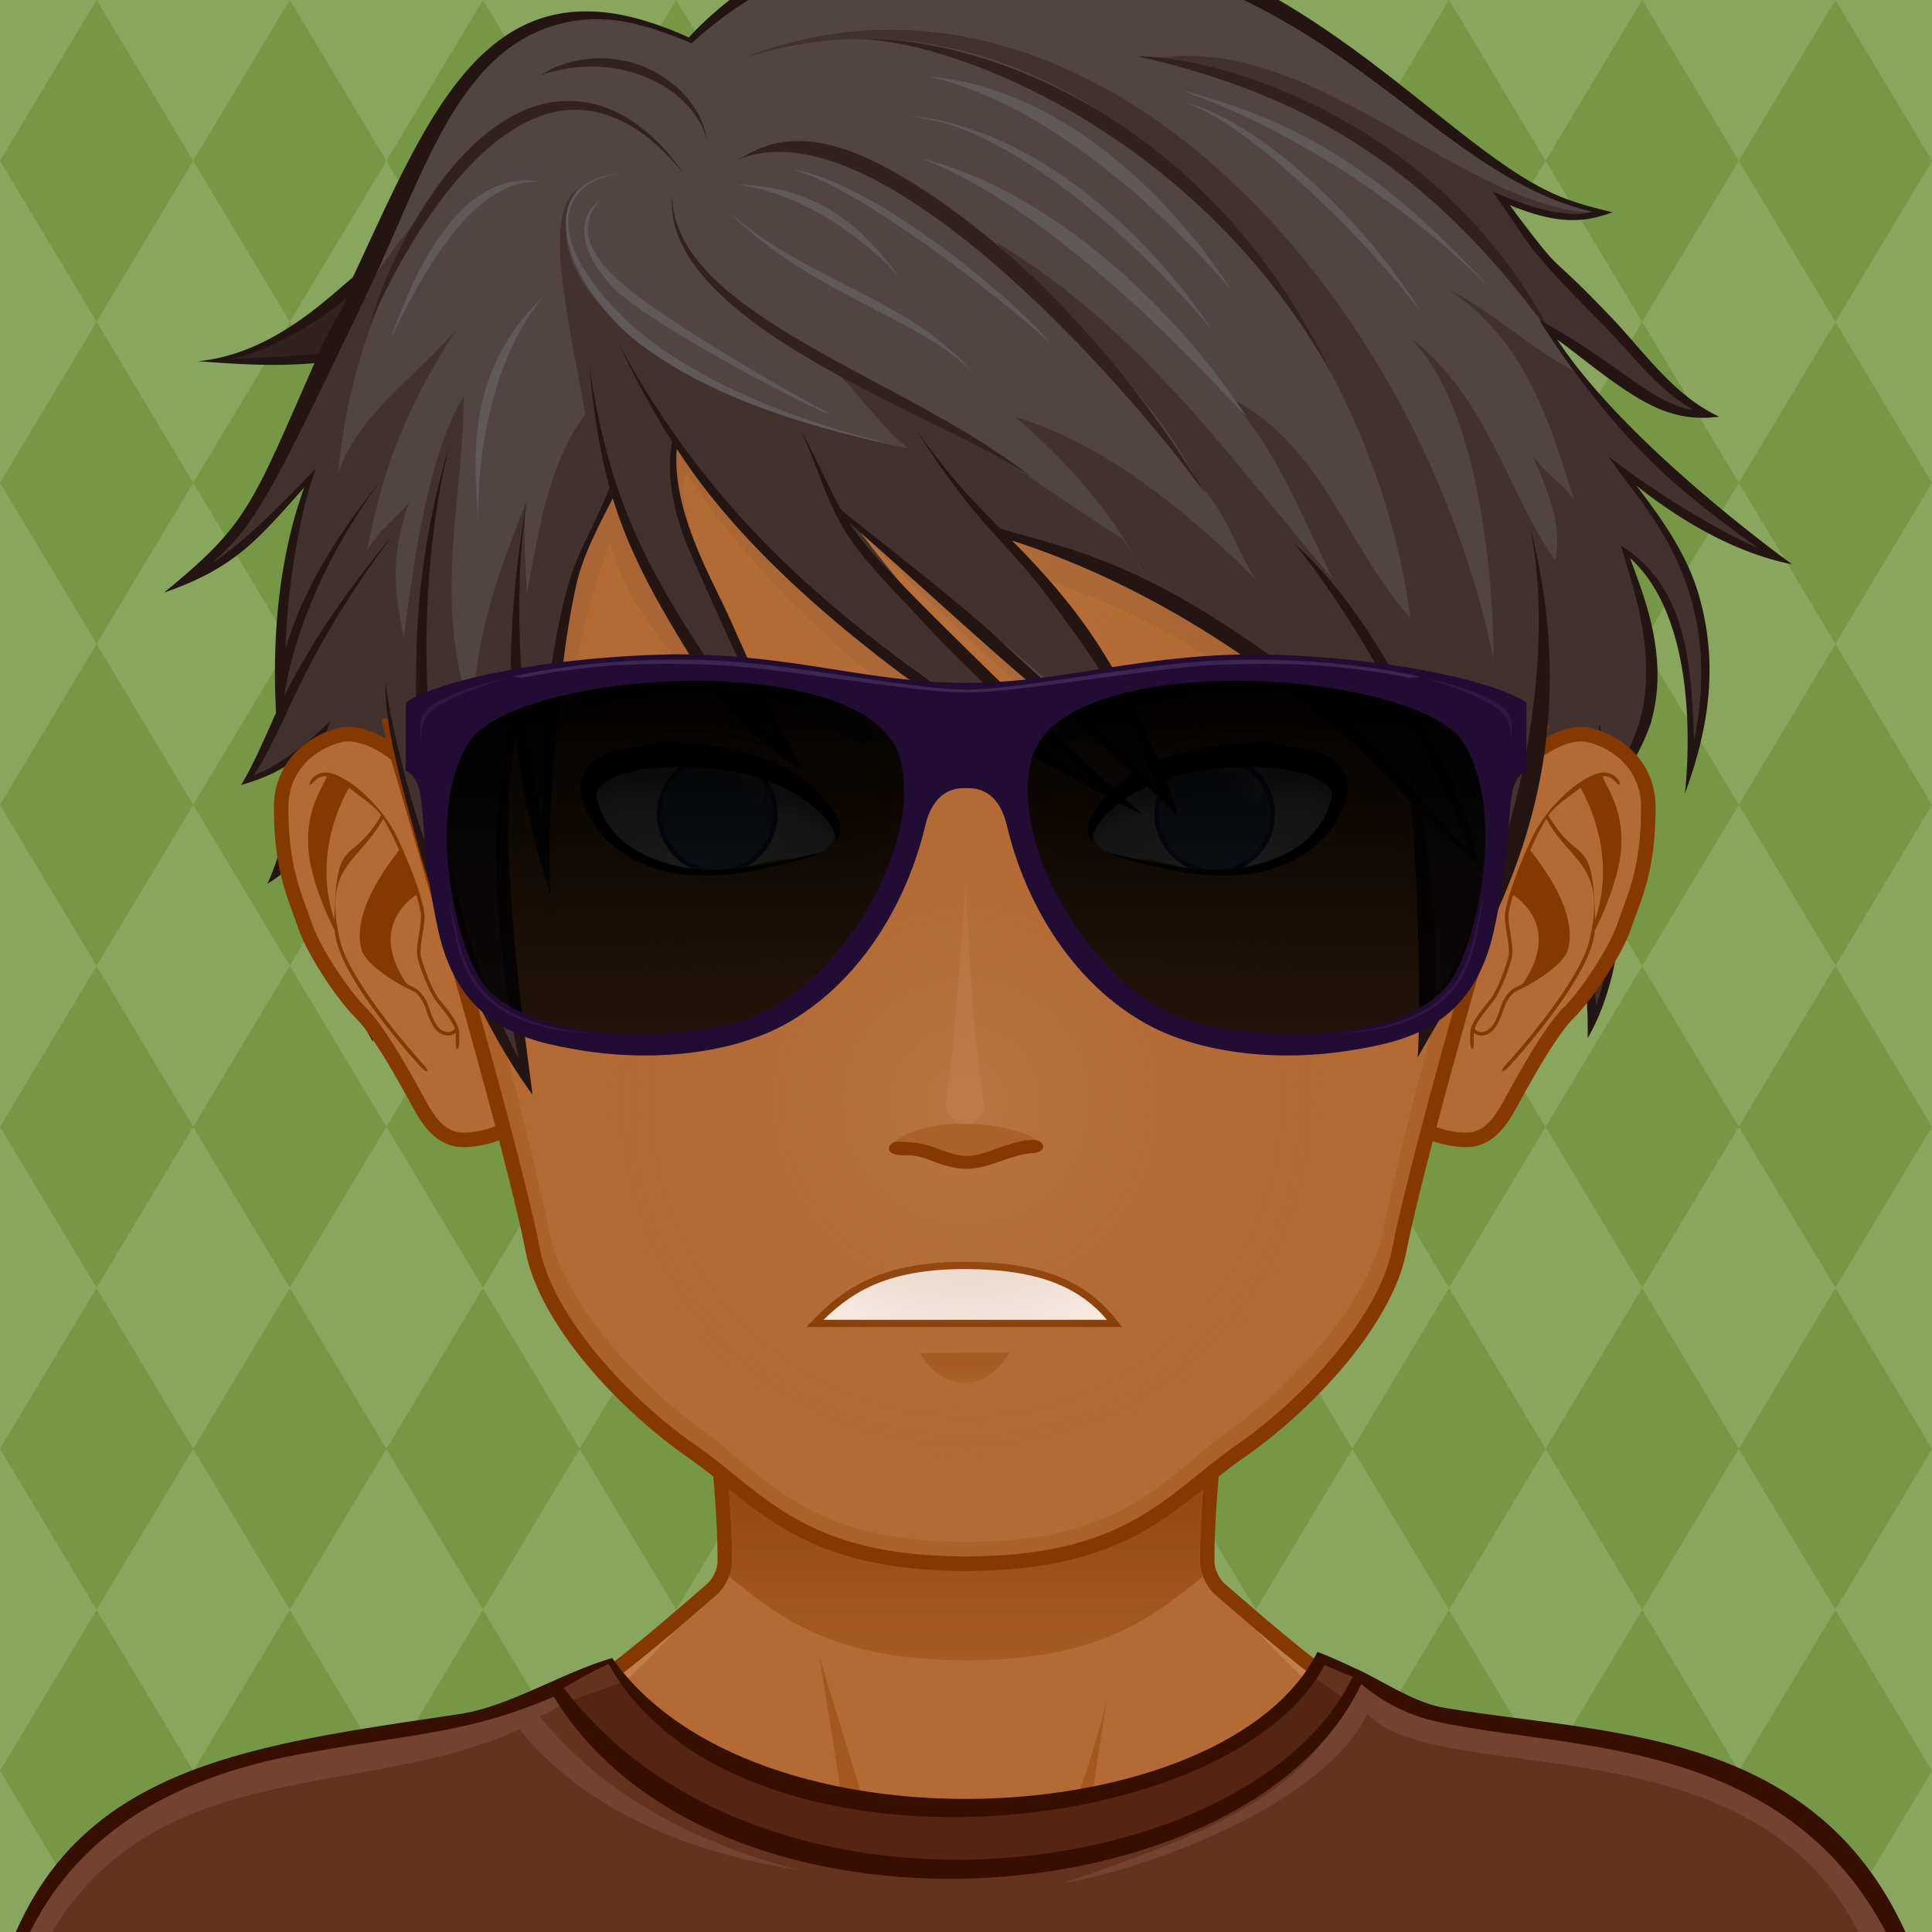 <svg xmlns="http://www.w3.org/2000/svg" width="500" height="500" viewBox="0 0 200 200" overflow="hidden"><defs><radialGradient id="k" cx="100" cy="114" r="41" gradientUnits="userSpaceOnUse" class="svga-on-canvas-facehighlight-gradient-single-0"><stop stop-opacity=".5" stop-color="#c27e4b" offset="0"/><stop stop-opacity="0" stop-color="#b36a33" offset=".9"/></radialGradient><radialGradient id="l" cx="100" cy="54" r="37" gradientUnits="userSpaceOnUse" class="svga-on-canvas-facehighlight-gradient-single-1"><stop stop-opacity=".5" stop-color="#c27e4b" offset="0"/><stop stop-opacity="0" stop-color="#b36a33" offset=".9"/></radialGradient><radialGradient id="e" cx="121.986" cy="82.496" fx="133.239" fy="82.527" r="16.003" gradientTransform="matrix(1 .021 .017 -.8 -45.32 145.94)" gradientUnits="userSpaceOnUse" class="svga-on-canvas-eyesfront-gradient-left-3"><stop stop-color="#a4581e" offset="0"/><stop stop-opacity=".3" stop-color="#a4581e" offset=".7"/><stop stop-opacity="0" stop-color="#b36a33" offset="1"/></radialGradient><radialGradient id="f" cx="68.931" cy="105.995" r="29.524" gradientTransform="translate(-1.68 1.313) scale(1.034)" gradientUnits="userSpaceOnUse" class="svga-on-canvas-eyesfront-gradient-left-4"><stop stop-opacity="0" offset=".95"/><stop stop-opacity=".2" offset="1"/></radialGradient><radialGradient id="i" cx="121.587" cy="82.496" fx="132.839" fy="82.527" r="16.003" gradientTransform="matrix(-1 .021 -.017 -.8 244.52 145.948)" gradientUnits="userSpaceOnUse" class="svga-on-canvas-eyesfront-gradient-right-3"><stop stop-color="#a4581e" offset="0"/><stop stop-opacity=".3" stop-color="#a4581e" offset=".7"/><stop stop-opacity="0" stop-color="#b36a33" offset="1"/></radialGradient><radialGradient id="j" cx="69.316" cy="105.995" r="29.524" gradientTransform="matrix(-1.034 0 0 1.034 201.68 1.313)" gradientUnits="userSpaceOnUse" class="svga-on-canvas-eyesfront-gradient-right-4"><stop stop-opacity="0" offset=".95"/><stop stop-opacity=".2" offset="1"/></radialGradient><radialGradient id="c" cx="125.379" cy="82.93" r="12.84" gradientTransform="matrix(-1.059 0 -0 .932 206.511 5.177)" gradientUnits="userSpaceOnUse" class="svga-on-canvas-eyesback-gradient-left-0"><stop stop-color="#fff" offset="0"/><stop stop-color="#fdfefe" offset=".544"/><stop stop-color="#f6f8f9" offset=".74"/><stop stop-color="#eaeff2" offset=".879"/><stop stop-color="#d9e3e8" offset=".992"/><stop stop-color="#d8e2e7" offset="1"/></radialGradient><radialGradient id="g" cx="125.001" cy="82.93" r="12.841" gradientTransform="matrix(1.059 0 0 .932 -6.511 5.177)" gradientUnits="userSpaceOnUse" class="svga-on-canvas-eyesback-gradient-right-0"><stop stop-color="#fff" offset="0"/><stop stop-color="#fdfefe" offset=".544"/><stop stop-color="#f6f8f9" offset=".74"/><stop stop-color="#eaeff2" offset=".879"/><stop stop-color="#d9e3e8" offset=".992"/><stop stop-color="#d8e2e7" offset="1"/></radialGradient><linearGradient id="d" x1="127.637" y1="79.822" x2="125.91" y2="81.88" gradientTransform="translate(-50)" gradientUnits="userSpaceOnUse" class="svga-on-canvas-eyesiris-gradient-left-1"><stop stop-color="#fff" offset="0"/><stop stop-opacity="0" stop-color="#fff" offset="1"/></linearGradient><linearGradient id="h" x1="129.637" y1="79.823" x2="127.91" y2="81.881" gradientUnits="userSpaceOnUse" class="svga-on-canvas-eyesiris-gradient-right-1"><stop stop-color="#fff" offset="0"/><stop stop-opacity="0" stop-color="#fff" offset="1"/></linearGradient><linearGradient id="m" x1="130" y1="69" x2="130" y2="109" gradientUnits="userSpaceOnUse" class="svga-on-canvas-glasses-gradient-single-0"><stop offset="0"/><stop stop-opacity=".8" offset="1"/></linearGradient><linearGradient id="n" x1="130" y1="69" x2="130" y2="109" gradientTransform="matrix(-1 0 0 1 200 0)" gradientUnits="userSpaceOnUse" class="svga-on-canvas-glasses-gradient-single-1"><stop offset="0"/><stop stop-opacity=".8" offset="1"/></linearGradient><linearGradient id="b" x1="100" y1="144" x2="100" y2="141" gradientUnits="userSpaceOnUse" class="svga-on-canvas-mouth-gradient-single-0"><stop stop-color="#ab6128" offset=".1"/><stop stop-color="#a4581e" offset="1"/></linearGradient><linearGradient id="a" x1="100" y1="172" x2="100" y2="130" gradientUnits="userSpaceOnUse" class="svga-on-canvas-chinshadow-gradient-single-0"><stop stop-opacity=".8" stop-color="#a4581e" offset="0"/><stop stop-color="#853900" offset=".7"/></linearGradient></defs><path d="M225 225H-25V-25h250v250z" fill="#88a65e"/><path d="M10 33.299L0 16.649 10-.001l10 16.65-10 16.65zm30-16.65L30-.001l-10 16.65 10 16.65 10-16.65zm20 0L50-.001l-10 16.65 10 16.65 10-16.65zm20 0L70-.001l-10 16.65 10 16.65 10-16.65zm20 0L90-.001l-10 16.65 10 16.65 10-16.65zm20 0L110-.001l-10 16.65 10 16.65 10-16.65zm20 0L130-.001l-10 16.65 10 16.65 10-16.65zm20 0L150-.001l-10 16.65 10 16.65 10-16.65zm20 0L170-.001l-10 16.65 10 16.65 10-16.65zm20 0L190-.001l-10 16.65 10 16.65 10-16.65zM20 49.982l-10-16.65-10 16.65 10 16.65 10-16.65zm20 0l-10-16.65-10 16.65 10 16.65 10-16.65zm20 0l-10-16.65-10 16.65 10 16.65 10-16.65zm20 0l-10-16.65-10 16.65 10 16.65 10-16.65zm20 0l-10-16.65-10 16.65 10 16.65 10-16.65zm20 0l-10-16.65-10 16.65 10 16.65 10-16.65zm20 0l-10-16.65-10 16.65 10 16.65 10-16.65zm20 0l-10-16.65-10 16.65 10 16.65 10-16.65zm20 0l-10-16.65-10 16.65 10 16.65 10-16.65zm20 0l-10-16.65-10 16.65 10 16.65 10-16.65zM20 83.316l-10-16.65-10 16.65 10 16.65 10-16.65zm20 0l-10-16.65-10 16.65 10 16.65 10-16.65zm20 0l-10-16.65-10 16.65 10 16.65 10-16.65zm20 0l-10-16.65-10 16.65 10 16.65 10-16.65zm20 0l-10-16.65-10 16.65 10 16.65 10-16.65zm20 0l-10-16.65-10 16.65 10 16.65 10-16.65zm20 0l-10-16.65-10 16.65 10 16.65 10-16.65zm20 0l-10-16.65-10 16.65 10 16.65 10-16.65zm20 0l-10-16.65-10 16.65 10 16.65 10-16.65zm20 0l-10-16.65-10 16.65 10 16.65 10-16.65zM20 116.649L10 100 0 116.65l10 16.649 10-16.65zm20 0L30 100l-10 16.65 10 16.649 10-16.65zm20 0L50 100l-10 16.65 10 16.649 10-16.65zm20 0L70 100l-10 16.65 10 16.649 10-16.65zm20 0L90 100l-10 16.65 10 16.649 10-16.65zm20 0L110 100l-10 16.65 10 16.649 10-16.65zm20 0L130 100l-10 16.65 10 16.649 10-16.65zm20 0L150 100l-10 16.65 10 16.649 10-16.65zm20 0L170 100l-10 16.65 10 16.649 10-16.65zm20 0L190 100l-10 16.65 10 16.649 10-16.65zM20 149.982l-10-16.649-10 16.649 10 16.649 10-16.649zm20 0l-10-16.649-10 16.649 10 16.649 10-16.649zm20 0l-10-16.649-10 16.649 10 16.649 10-16.649zm20 0l-10-16.649-10 16.649 10 16.649 10-16.649zm20 0l-10-16.649-10 16.649 10 16.649 10-16.649zm20 0l-10-16.649-10 16.649 10 16.649 10-16.649zm20 0l-10-16.649-10 16.649 10 16.649 10-16.649zm20 0l-10-16.649-10 16.649 10 16.649 10-16.649zm20 0l-10-16.649-10 16.649 10 16.649 10-16.649zm20 0l-10-16.649-10 16.649 10 16.649 10-16.649zM20 183.315l-10-16.649-10 16.649 10 16.649 10-16.649zm20 0l-10-16.649-10 16.649 10 16.649 10-16.649zm20 0l-10-16.649-10 16.649 10 16.649 10-16.649zm20 0l-10-16.649-10 16.649 10 16.649 10-16.649zm20 0l-10-16.649-10 16.649 10 16.649 10-16.649zm20 0l-10-16.649-10 16.649 10 16.649 10-16.649zm20 0l-10-16.649-10 16.649 10 16.649 10-16.649zm20 0l-10-16.649-10 16.649 10 16.649 10-16.649zm20 0l-10-16.649-10 16.649 10 16.649 10-16.649zm20 0l-10-16.649-10 16.649 10 16.649 10-16.649z" fill="#759746"/><path d="M38.058 105.866c-4.527-10.708-3.86-15.133-2.654-23.504-2.078 2.251-3.322 5.27-6.713 8.063.263-2.006 4.269-13.639 4.587-14.493-3.844 3.504-5.969 4.251-7.809 4.972 1.242-1.853 2.066-4.007 3.9-7.933h11.529c.231 4.281 1.066 9.569 2.312 14.214-.659.437-2.391 3.18-5.152 18.681zM158.91 74.599c-.047 3.839-1.342 11.034-2.908 15.869.805.541 1.743 1.173 1.539 1.009 5.951 4.778 6.908 5.603 7.514 13.386 4.324-9.33.656-21.307.439-30.263h-6.584zm6.592 0h4.441c-.582 1.969-1.936 4.788-3.422 6.633-.558-2.165-.865-5.246-1.019-6.633z" fill="#413230"/><path d="M34.21 74.635c-3.399 8.93-3.599 11.16-5.399 15.54 2.85-2.348 4.987-6.981 6.9-8.22-.33 3.02-1.9 9.12-.15 15.8.66 2.53 1.5 4.98 2.511 7.37.26-3.56.79-13.93 4.079-17.08-2.26 5.95-3.55 13.73-3.55 19.8-6.41-11.17-4.939-17.3-3.43-25.09-2.34 2.67-3 6.01-7.49 8.73 1.53-3.23 2.021-7.07 5.19-14.94-2.63 2.63-4.4 3.68-7.91 4.72 1.318-2.181 2.478-4.946 3.497-7.194h1.082c-.999 2.154-2.031 4.326-3.289 6.204 2.63-1.03 5.149-2.95 7.959-5.64zm121.792 15.833c.216.149 1.676 1.152 2.332 1.728 2.736 2.402 6.264 4.594 6.018 15.28 4.543-7.848 3.954-19.464 2.539-25.79 2.017-2.169 3.379-4.842 4.074-7.094l-1.203-.011c-.582 1.969-1.655 4.34-3.141 6.185-.56-2.165-.865-4.579-1.019-5.966l-.108-.2c.217 8.956 3.115 19.588-.243 29.516-.606-7.783-2.41-9.201-9.249-13.648z" fill="#221512"/><path d="M195.417 199.778c-2.196-4.746-8.195-11.779-14.86-13.722-8.239-2.403-26.837-5.308-33.733-6.923-5.528-1.296-16.662-11.294-20.564-14.65-.7-.6-1.273-1.839-1.287-2.76-.139-10.864 4.195-39.724 4.195-39.724H70.833s4.334 28.859 4.193 39.724c-.011.921-.587 2.16-1.285 2.76-3.902 3.356-15.036 13.354-20.564 14.65-6.897 1.615-25.495 4.619-33.733 7.022-6.667 1.942-12.664 8.876-14.86 13.622-3.708 8.008-4.584 22.5-4.584 35h200c0-12.499-.877-26.991-4.583-34.999z" fill="#b36a33"/><path d="M159.156 184.058c24.342 3.542 34.586 8.708 37.794 50.721H200c0-12.5-.877-26.992-4.583-35-2.196-4.746-8.195-11.779-14.86-13.722-8.239-2.403-26.837-5.308-33.733-6.923-5.528-1.296-18.242-12.069-21.643-16.35 3.36 4.704 12.791 15.605 21.054 18.46 3.953 1.366 7.245 1.988 12.921 2.814zm-105.39-2.814c8.263-2.854 17.693-13.756 21.054-18.46-3.4 4.28-16.114 15.054-21.643 16.35-6.896 1.615-25.494 4.619-33.733 7.022-6.665 1.942-12.664 8.876-14.86 13.622-3.706 8.008-4.583 22.5-4.583 35h3.05c3.188-41.744 13.475-47.183 37.794-50.721 5.675-.825 8.968-1.447 12.921-2.813z" fill="#c27e4b"/><path d="M95.646 197.62s-5.074-1.609-7.083-2.379c-10.449-4.009-44.395-6.607-44.395-6.607s35.754 1.419 43.644 2.779c-.458-4.767-3.017-20.004-3.017-20.004s5.149 16.815 6.409 21.057c.674 2.268 4.442 5.154 4.442 5.154zm10.799-1.342c-.089.073-.191.168-.302.268.113-.085.215-.174.302-.268zm-10.799 1.342s2.893 2.992 4.347 3.03c1.91.051 4.828-2.899 6.151-4.104-1.265.957-4.159 1.391-5.31 1.436-1.33.051-5.188-.362-5.188-.362zm21.018-7.519c-1.545.248-4.386.789-4.386.789l2.287-14.89c-.646 3.071-4.474 16.211-8.12 20.278 1.91-1.616 6.158-2.391 8.324-2.704 10.236-1.484 10.232-1.483 41.062-4.94 0 0-29.071-.155-39.167 1.467z" fill="#a4581e"/><path d="M195.417 199.778c-2.196-4.746-8.195-11.779-14.86-13.722-8.239-2.403-26.837-5.308-33.733-6.923-5.528-1.296-16.662-11.294-20.564-14.65-.7-.6-1.273-1.839-1.287-2.76-.139-10.864 4.195-39.724 4.195-39.724H70.833s4.334 28.859 4.193 39.724c-.011.921-.587 2.16-1.285 2.76-3.902 3.356-15.036 13.354-20.564 14.65-6.897 1.615-25.495 4.619-33.733 7.022-6.667 1.942-12.664 8.876-14.86 13.622-3.708 8.008-4.584 22.5-4.584 35h200c0-12.499-.877-26.991-4.583-34.999z" fill="none" stroke="#853900" stroke-width="1.5"/><path d="M75.464 163.188c5.276 4.256 10.716 8.678 24.538 8.678 13.815 0 19.256-4.418 24.531-8.672-.188-.49-.305-.997-.312-1.461-.088-6.889 1.573-20.711 2.835-30.131-15.695-2.201-38.418-2.201-54.113 0 1.261 9.421 2.922 23.242 2.833 30.13-.005.456-.122.963-.312 1.456z" fill="url(#a)"/><path d="M111.806 235.888c-19.135 0-41.455-.074-68.233-.229l-23.679-.128c-14.298-.078-15.141-.094-16.887-.094l-4.899.007c-4.571-41.875 14.41-52.87 43.762-56.708 7.789-1.097 15.449-3.097 21.459-6.972 16.327 22.243 64.811 17.562 73.103-.629 1.39.53 2.539 1.215 3.977 1.734 4.666 3.433 11.072 5.836 17.628 6.199 26.008 1.441 44.419 12.996 44.057 54.64.003.165.004 1.175-.013 1.49-12.513 0-17.206.121-27.034.262-13.331.19-29.923.427-63.229.427l-.012.001z" fill="#653220"/><path d="M201.055 234.64c-.41-7.385-4.064-28.058-10.36-37.541-12.482-18.805-42.26-12.206-49.132-19.693-4.986 10.159-24.975 16.595-31.594 17.54 19.181-6.36 27.237-10.959 30.42-21.87 6.405 8.33 41.074 1.971 54.717 24.331 3.995 6.547 7.794 27.386 5.949 37.233zM55.811 177.628c1.357-.315 2.034-1.249 3.381-1.614l-1.426-1.891c-9.049 7.052-42.909 2.645-54.519 24.036-3.659 6.741-6.127 22.788-4.192 36.439.537-8.384.799-26.314 7.095-35.798 11.324-17.06 31.974-12.553 47.619-19.775 6.983 8.6 17.888 12.828 28.984 14.577-13.921-3.631-21.903-9.762-26.942-15.974z" fill="#744230"/><path d="M135.31 173.244c-5.532 11.514-47.35 24.923-70.93.879-1.466.622-5.852 2.112-5.852 2.112 17.176 23.386 67.511 23.534 80.909-.114-.059-.023-2.765-2.185-4.127-2.877z" fill="#562413"/><path d="M136.38 171.002c-9.413 18.822-58.397 21.485-73.012.632-5.337 1.578-10.469 4.941-15.636 5.782-30.92 4.605-53.778 6.919-49.732 58.136 9.94 0-6.611-.065 45.571.215 123.59.71 119.562-.461 158.606-.461.029-.14.015-1.452.021-1.596 2.096-56.436-30.852-53.104-53.12-56.995-3.144-.718-6.066-2.773-8.635-3.945-1.419-.649-2.625-1.232-4.063-1.768zm-73.366 1.263c12.974 23.392 64.219 18.699 74.113.101 1.2.504 1.507.704 2.898 1.197-10.248 21.489-60.942 28.337-81.677 1.163.146-.041 3.204-1.913 4.666-2.461zM-.845 234.778c-2.421-26.431 1.797-48.043 32.78-53.345 10.276-1.896 16.557-1.962 25.384-5.794 16.763 27.405 72.098 23.158 83.598-1.305 1.652 1.409 4.228 3.03 7.405 3.785 18.098 4.299 54.838-.894 52.898 56.658-54.057-.702-98.865-2.344-202.065.001z" fill="#370f01"/><path d="M45.443 82.722c-1.469-2.433-6.648-7.545-10.31-6.61-2.979.762-6.032 3.243-6.032 7.473-.001 6.553 1.496 9.338 2.501 12.311.856 2.53 3.915 7.167 5.761 8.964 2.273 2.208 5.957 9.35 6.404 10.079.705 1.154 1.877 2.988 4.043 3.057 3.29.104 7.085-2.105 7.323-3.488 1.287-7.499-5.87-25.456-9.69-31.786z" fill="#b36a33" stroke="#853900" stroke-width="1.5"/><path d="M43.596 99.086c-.142-.558.007-1.495.152-2.4.131-.826.255-1.605.18-2.157-.285-2.064-1.892-5.988-2.942-8.115-1.208-2.446-4.117-5.528-6.568-6.322-1.013-.329-1.681.064-2.067.463-.284.293-.347.637-.254.678.093.041.304-.244.61-.513.25-.22.617-.408 1.122-.369-.203 1.028-3.138 4.222-1.381 10.392.822 2.888 1.992 5.214 2.202 5.549.032.352.083.696.159 1.031.991 4.357 7.286 11.54 8.785 13.162.277.3.567.477.639.406.072-.072-.1-.368-.376-.671-1.48-1.611-7.734-8.777-8.69-12.981-1.754-7.702 1.916-7.832 4.499-12.473.397.657.733 1.288.993 1.814.203.413.429.896.661 1.417-.458.729-5.059 6.055-3.889 10.317.433 1.572 3.779 3.598 5.073 4.153.712.306.979.763 1.289 1.291.359.613.767 2.796 1.95 3.298.241.103.458.146.651.146a1.2 1.2 0 00.774-.28c.019.267.018.612.008.93-.011.411.046.748.147.756s.208-.317.221-.727c.016-.504.014-1.128-.077-1.426-.265-.88-1.076-1.871-1.934-2.921-.845-1.031-1.718-3.587-1.937-4.448zm-8.98-3.863c-2.322-6.84.993-12.744 1.514-13.684.908.787 2.662 1.841 3.314 2.87-3.114 5.395-4.633 1.642-4.828 10.814zm11.268 11.494c-1.072-.455-1.431-2.555-1.778-3.147-.314-.536-.639-1.089-1.461-1.443a3.848 3.848 0 01-.578-.328c-3.861-5.758.291-8.626 1.027-9.163.226.734.396 1.407.47 1.946.068.496-.058 1.284-.179 2.045-.15.944-.306 1.92-.145 2.553.24.941 1.14 3.529 2.01 4.594.772.945 1.564 1.919 1.835 2.713-.115.158-.481.535-1.201.23z" fill="#853900"/><path d="M154.295 82.722c1.469-2.433 6.648-7.545 10.311-6.61 2.979.762 6.031 3.243 6.031 7.473.002 6.553-1.496 9.338-2.5 12.311-.857 2.53-3.916 7.167-5.762 8.964-2.273 2.208-5.957 9.35-6.404 10.079-.705 1.154-1.877 2.988-4.043 3.057-3.291.104-7.086-2.105-7.324-3.488-1.286-7.499 5.871-25.456 9.691-31.786z" fill="#b36a33" stroke="#853900" stroke-width="1.5"/><path d="M154.205 103.536c-.857 1.05-1.668 2.041-1.934 2.921-.09.298-.092.922-.076 1.426.014.409.119.734.221.727s.158-.345.146-.756c-.01-.317-.01-.663.01-.93.186.152.439.28.773.28.193 0 .41-.043.65-.146 1.184-.502 1.592-2.686 1.951-3.298.311-.528.576-.985 1.289-1.291 1.293-.555 4.639-2.581 5.072-4.153 1.17-4.262-3.432-9.588-3.889-10.317.232-.522.457-1.004.66-1.417.26-.526.596-1.157.994-1.814 2.582 4.641 6.252 4.771 4.498 12.473-.957 4.204-7.209 11.37-8.689 12.981-.275.303-.447.599-.377.671.072.07.361-.106.639-.406 1.5-1.622 7.795-8.805 8.785-13.162.076-.334.129-.679.16-1.031.209-.334 1.379-2.661 2.201-5.549 1.758-6.17-1.178-9.364-1.381-10.392.504-.039.871.149 1.123.369.305.269.518.553.609.513.094-.041.029-.385-.254-.678-.387-.399-1.055-.792-2.068-.463-2.451.794-5.359 3.876-6.568 6.322-1.049 2.126-2.656 6.05-2.941 8.115-.074.552.049 1.331.18 2.157.145.906.293 1.843.152 2.4-.217.859-1.09 3.415-1.936 4.448zm6.09-19.127c.652-1.029 2.406-2.083 3.313-2.87.521.939 3.836 6.843 1.516 13.684-.196-9.172-1.716-5.419-4.829-10.814zm-7.643 22.077c.271-.794 1.064-1.768 1.836-2.713.869-1.065 1.77-3.653 2.01-4.594.16-.632.006-1.608-.145-2.553-.121-.761-.248-1.55-.18-2.045.074-.539.244-1.212.471-1.946.734.537 4.887 3.405 1.025 9.163a3.752 3.752 0 01-.578.328c-.822.354-1.146.908-1.461 1.443-.346.592-.705 2.692-1.777 3.147-.718.306-1.085-.071-1.201-.23z" fill="#853900"/><path d="M100.002.867C66.384.92 39.082 28.536 39.134 62.56a62.416 62.416 0 002.002 15.634h.001c.012.054 11.542 38.591 14.02 51.25 1.382 7.06 9.063 15.656 16.531 20.849 6.967 4.845 11.263 11.574 28.313 11.574s21.346-6.729 28.313-11.574c7.468-5.192 15.149-13.789 16.531-20.849 2.479-12.658 14.009-51.196 14.02-51.25h.002a62.422 62.422 0 002.002-15.634C160.923 28.536 133.62.92 100.002.867z" fill="#b36a33"/><path d="M146.772 23.096c7.478 10.35 11.917 23.245 11.898 37.227a64.695 64.695 0 01-1.93 15.634h-.002c-.011.054-11.124 38.591-13.512 51.25-1.335 7.06-8.737 15.656-15.935 20.849-6.718 4.845-10.854 11.575-27.291 11.575-16.434 0-20.575-6.73-27.291-11.575-7.197-5.192-14.602-13.789-15.931-20.849-2.391-12.658-13.504-51.195-13.515-51.25a64.652 64.652 0 01-1.931-15.634c-.021-13.978 4.416-26.868 11.889-37.217-8.812 10.697-14.112 24.45-14.089 39.453a62.416 62.416 0 002.002 15.634h.001c.012.054 11.542 38.591 14.02 51.25 1.382 7.06 9.063 15.656 16.531 20.849 6.967 4.845 11.263 11.574 28.313 11.574s21.346-6.729 28.313-11.574c7.468-5.192 15.149-13.789 16.531-20.849 2.479-12.658 14.009-51.196 14.02-51.25h.002a62.422 62.422 0 002.002-15.634c.027-15.007-5.278-28.764-14.095-39.463z" fill="#ab6128"/><path d="M100.002.867C66.384.92 39.082 28.536 39.134 62.56a62.416 62.416 0 002.002 15.634h.001c.012.054 11.542 38.591 14.02 51.25 1.382 7.06 9.063 15.656 16.531 20.849 6.967 4.845 11.263 11.574 28.313 11.574s21.346-6.729 28.313-11.574c7.468-5.192 15.149-13.789 16.531-20.849 2.479-12.658 14.009-51.196 14.02-51.25h.002a62.422 62.422 0 002.002-15.634C160.923 28.536 133.62.92 100.002.867z" fill="none" stroke="#853900" stroke-width="1.5"/><path d="M99.983 143.169c-3.24 0-4.753-3.102-4.753-3.102l9.279-.067s-1.677 3.169-4.526 3.169z" fill="url(#b)"/><path d="M99.869 130.999c-8.472 0-12.247 2.608-15.517 6h31.035c-2.715-3.472-6.678-6-15.518-6z" fill="#fff"/><path d="M99.869 130.999c-8.472 0-12.247 2.608-15.517 6h31.035c-2.715-3.472-6.678-6-15.518-6z" fill="none" stroke="#853900" stroke-width=".75"/><path d="M83.071 89.125c-3.293-.784-4.969 1.059-9.809 1.166-8.057.177-9.938-.618-11.199-2.638a15.28 15.28 0 01-1.264-2.601l-.1-4.149c1.328-3.949 19.541-4.352 25.9 1.784.287.666.433 1.287.465 1.867-.19.958-.512 1.878-.947 2.749-.706.81-1.762 1.426-3.046 1.822z" fill="url(#c)"/><path d="M80.038 85.838a5.983 5.983 0 01-7.361 4.196 6.011 6.011 0 01-4.214-7.371 5.986 5.986 0 017.365-4.198 6.01 6.01 0 014.21 7.373z" fill="#7085b3" stroke="#2b4785" stroke-width=".5"/><path d="M78.717 82.673c-.569.873-2.036.925-3.276.117-1.24-.808-1.784-2.17-1.215-3.043.568-.872 2.036-.924 3.276-.117 1.238.809 1.782 2.172 1.215 3.043z" fill="url(#d)" opacity=".7" transform="translate(.25 .25)"/><path d="M53.294 83c.809 10.899 11.637 23.583 20.506 22.236 10.498.106 20.864-7.868 20.864-22.305s-5.087-26.528-21.127-26.528c-11.5-.001-20.243 12.16-20.243 26.597zm8.458-.477c-.506-2.285 5.191-3.973 12.711-3.051 7.518.923 12.738 5.524 12.052 7.844-.38 1.286-10.639 3.245-14.253 2.847-3.664-.405-9.288-2.123-10.51-7.64z" fill="#b36a33"/><path d="M72.262 90.163c3.614.398 13.873-1.561 14.253-2.847.687-2.32-4.534-6.921-12.052-7.844-6.46-.792-11.563.344-12.556 2.128.898-6.4 7.7-11.397 15.987-11.434 8.911-.037 16.148 5.676 16.172 12.765.021 7.088-7.185 12.862-16.095 12.902-8.913.037-16.149-5.676-16.173-12.764 0-.105.016-.208.019-.313 1.33 5.327 6.834 7.008 10.445 7.407z" fill="url(#e)"/><path d="M61.752 82.523c-.506-2.285 5.191-3.973 12.711-3.051 7.518.923 12.738 5.524 12.052 7.844-.38 1.286-10.639 3.245-14.253 2.847-3.664-.405-9.288-2.123-10.51-7.64z" fill="url(#f)"/><path d="M62.148 77.417c4.208-1.978 9.35-2.16 13.838-1.005 2.404.561 4.965 1.285 7.063 2.638 1.945 1.135 3.525 2.5 5.002 4.19-1.342-1.701-2.773-3.118-4.623-4.27-2.276-1.416-4.769-2.294-7.364-2.916-4.586-1.126-9.722-.87-13.916 1.363z" fill="#853900"/><path d="M62.769 78.02c.88-.352 4.065-1 5.456-1.066 1.687-.082 5.073.125 6.735.424 3.374.608 9.251 2.483 11.678 7.184.746 1.445.074 2.456-.123 2.675.3-2.426-4.838-6.746-12.052-7.604-7.52-.894-13.217.743-12.711 2.958 1.222 5.348 6.846 7.013 10.51 7.405 4.099.439 11.684-1.539 12.686-1.753-1.999 1.009-7.524 2.095-9.767 2.303-.744.07-2.24.104-2.986.085-5.949-.158-10.169-3.175-11.729-7.26-1.002-2.626.094-4.469 2.303-5.351z"/><path d="M116.529 89.125c3.293-.784 4.969 1.059 9.809 1.166 8.057.177 9.938-.618 11.199-2.638a15.28 15.28 0 001.264-2.601l.1-4.149c-1.328-3.949-19.541-4.352-25.9 1.784-.287.666-.433 1.287-.465 1.867.19.958.512 1.878.947 2.749.706.81 1.762 1.426 3.046 1.822z" fill="url(#g)"/><path d="M131.538 85.838a5.983 5.983 0 01-7.362 4.196c-3.196-.876-5.084-4.178-4.214-7.371a5.986 5.986 0 017.365-4.198 6.012 6.012 0 014.211 7.373z" fill="#7085b3" stroke="#2b4785" stroke-width=".5"/><path d="M130.717 82.673c-.569.873-2.036.925-3.276.117-1.239-.808-1.784-2.17-1.215-3.043.568-.872 2.035-.924 3.275-.117 1.239.809 1.783 2.172 1.216 3.043z" fill="url(#h)" opacity=".7" transform="translate(-.25 .25)"/><path d="M126.063 56.402c-16.04 0-21.127 12.091-21.127 26.528s10.366 22.412 20.864 22.305c8.869 1.347 19.697-11.337 20.506-22.236.001-14.436-8.743-26.597-20.243-26.597zm1.276 33.761c-3.614.398-13.873-1.561-14.253-2.847-.687-2.32 4.534-6.921 12.052-7.844 7.52-.922 13.217.767 12.711 3.051-1.222 5.517-6.846 7.235-10.51 7.64z" fill="#b36a33"/><path d="M127.339 90.163c-3.614.398-13.873-1.561-14.253-2.847-.687-2.32 4.534-6.921 12.052-7.844 6.46-.792 11.563.345 12.556 2.128-.898-6.4-7.7-11.397-15.987-11.434-8.911-.037-16.148 5.676-16.172 12.765-.021 7.088 7.185 12.862 16.095 12.902 8.913.037 16.149-5.676 16.173-12.764 0-.105-.016-.208-.019-.313-1.331 5.327-6.835 7.008-10.445 7.407z" fill="url(#i)"/><path d="M137.849 82.523c.506-2.285-5.191-3.973-12.711-3.051-7.518.923-12.738 5.524-12.052 7.844.38 1.286 10.639 3.245 14.253 2.847 3.664-.405 9.288-2.123 10.51-7.64z" fill="url(#j)"/><path d="M137.452 77.417c-4.208-1.978-9.35-2.16-13.838-1.005-2.404.561-4.965 1.285-7.063 2.638-1.945 1.135-3.525 2.5-5.002 4.19 1.342-1.701 2.773-3.118 4.623-4.27 2.276-1.416 4.769-2.294 7.364-2.916 4.587-1.126 9.723-.87 13.916 1.363z" fill="#853900"/><path d="M136.832 78.02c-.88-.352-4.065-1-5.456-1.066-1.687-.082-5.073.125-6.735.424-3.374.608-9.251 2.483-11.678 7.184-.746 1.445-.074 2.456.123 2.675-.3-2.426 4.838-6.746 12.052-7.604 7.52-.894 13.217.743 12.711 2.958-1.222 5.348-6.846 7.013-10.51 7.405-4.099.439-11.684-1.539-12.686-1.753 1.999 1.009 7.524 2.095 9.767 2.303.744.07 2.24.104 2.986.085 5.949-.158 10.169-3.175 11.729-7.26 1.002-2.626-.094-4.469-2.303-5.351z"/><path d="M141 113.974c.035 22.622-18.292 40.994-40.938 41.025-22.642.037-41.028-18.273-41.063-40.9-.035-22.62 18.292-41.064 40.937-41.1 22.643-.035 41.031 18.35 41.064 40.975z" fill="url(#k)"/><path d="M137.5 53.999c0 20.711-16.789 37.5-37.499 37.5-20.711 0-37.501-16.789-37.501-37.5s16.79-37.5 37.501-37.5c20.71 0 37.499 16.789 37.499 37.5z" fill="url(#l)"/><path d="M74.799 71.28c-4.425-.475-21.252 3.714-21.252 3.714s16.789-6.74 23.757-5.667c5.188.798 14.397 5.077 12.706 7.339-1.361 1.821-5.602-4.354-15.211-5.386zm34.932 5.118c-1.713-2.292 7.592-6.31 13.546-6.804 7.117-.59 22.914 4.085 22.914 4.085s-15.9-2.628-20.377-2.106c-9.816 1.145-14.704 6.67-16.083 4.825z" fill="#504543"/><path d="M92.142 118.55c3.337-3.304 12.982-2.522 15.725-.181-5.824 2.776-9.358 1.985-15.725.181z" fill="#ab6128"/><path d="M100.067 120.999c-1.354 0-2.731-.479-3.924-.945a6.763 6.763 0 00-1.495-.417c-.667-.099-1.898.078-2.391-.322-.524-.428-.097-1.101.619-1.126.883.011 1.778.062 2.635.241 1.5.317 2.783 1.135 4.373 1.236 1.205.076 2.544-.524 3.622-.883.847-.282 3.679-1.335 4.362-.414.423.568-.255.973-.905 1.002-.805.035-1.598.251-2.342.483-1.438.45-2.971 1.145-4.554 1.145z" fill="#853900"/><path d="M99.985 116.39c.637 0 2.125-.742 1.881-2.181-1.445-8.496-1.881-23.21-1.881-23.21s-1.105 17.234-2.049 23.21c-.229 1.455 1.329 2.181 2.049 2.181z" fill="#d29466" opacity=".2"/><path d="M57.802 28.734c9.237-8.79 44.55-.761 55.197.239 10.142.782 23.526-30.339 43.604 49.479-.045 3.839-1.289 10.633-2.796 15.468-.145-.101-.286-.208-.431-.306 0 0 .518 3.257-6.059 14.39.349-8.073-1.212-13.893-2.492-21.414-15.709-19.987-30.389-24.674-41.56-28.155 7.5 8.755 14.919 16.79 18.165 25.564-13.646-9.576-32.408-28.884-32.408-28.884S90.426 59.819 116.709 84c-10.943-2.68-31.346-13.68-45.637-34.952-2.746 4.5 12.4 30.794 12.827 31.801-7.663-6.086-18.079-14.636-20.755-24.62 0 0-1.571 4.043-2.662 8.635-2.878 12.162-2.904 27.281-3.429 31.125-1.665-8.721-1.925-18.482-1.922-18.355-3.905 17.893-.419 30.394-.352 34.724-5.198-10.435-10.604-22.897-12.177-34.534.002 0 11.619-50.69 15.2-49.09z" fill="#504543" opacity=".1"/><path d="M29.382 67.866c.08-5.39 1.12-13.92 2.921-18.78-3.28 3.39-7.41 7.39-10.78 9.5 4.46-3.86 5.841-7.16 15.921-28.3 6.189-12.98 10.287-26.75 22.378-28.37 4.079-.56 8.05.99 11.779 2.59 9.61-8.79 21.59-12.331 32.671-11.331 33.879 2.51 42.916 24.391 61.036 28.771-2.84.83-7.616-.468-10.336-1.748 3.75 5.06 2.422 4.531 10.692 12.801 3.369 3.34 6.482 7.444 10.543 9.854-5.449-.681-8.313-4.834-16.282-9.104 1.149 1.84 5.249 8.094 11.929 14.494 2.87 2.74 7.6 6.584 10.898 8.914-2.409-.96-9.488-3.726-15.607-9.152 3.169 4.531 12.262 12.94 8.145 29.881-.832-7.406.002-16.415-7.049-20.895.784 3.301 3.814 10.222 1.604 17.708H158.91c-.047 3.839-1.342 10.934-2.908 15.769-.151-.101-.297-.208-.449-.306 0 0-.503 3.257-7.344 14.39.363-8.073-.222-13.893-1.553-21.414-16.346-19.987-31.619-24.674-43.241-28.155 7.804 8.755 13.813 18.837 17.192 27.612-11.046-11.66-33.834-29.767-33.834-29.767s.364 4.866 27.712 29.046c-9.449-5.795-29.698-15.006-44.566-36.278-2.858 4.5 10.819 30.794 11.264 31.801-7.974-6.086-14.646-16.636-17.435-26.62 0 0-3.716 6.043-4.847 10.635-2.995 12.162-1.984 22.281-2.528 26.125-1.732-8.721-3.042-13.482-3.039-13.355-4.066 17.893.604 32.394.672 36.724-5.406-10.435-12.072-24.998-13.709-36.635H28.7c.669-4.327.173-4.339.682-6.405z" fill="#504543"/><path d="M22.764 37.286c3.811-.17 5.876.099 10.356-.261.67-1.53 2.738-5.55 3.438-7.07-3.499 3.1-10.764 7.021-13.794 7.331z" fill="#31221f"/><path d="M120 6c16.027-2.29 30.9 14.922 44.42 16.002-2.873.59-7.386-1.022-9.989-2.247 3.75 5.06 2.74 5.09 11.011 13.36 3.369 3.34 5.77 6.92 9.83 9.33-4.352-.722-7.869-4.955-15.656-9.179C150.467 19.744 136.495 7.833 120 6zM63.748 50.777s-3.716 6.043-4.847 10.635c-2.995 12.162-1.984 22.281-2.528 26.125-1.732-8.721-3.042-13.482-3.039-13.355-.098.428-.185.851-.272 1.275-3.569 17.303.878 31.222.944 35.449-5.406-10.435-12.072-24.898-13.709-36.534H28.7c.669-4.328.173-4.44.682-6.505.08-5.39 1.12-13.92 2.921-18.78-3.28 3.39-7.41 7.39-10.78 9.5 4.384-3.794 5.799-7.06 15.417-27.242C39.903 26.734 43.257 22.367 47 18c-7 9-11 20-12 31 2-6 8.079-10.064 12.204-14.833C42.858 40.958 39.721 47.555 38 57c1.263-2.166 3.05-3.376 4.352-5-2.063 6.007-1.46 9.452-.544 14.033C42.71 58.906 44.209 47.331 48 41c0 11-3.411 21.569 1.005 33.277-.041-8.667 3.242-16.555 5.526-22.481-.454 2.152-.105 7.455.016 9.648 1.278-6.668 2.146-13.21 6.033-18.583-1.734-9.968-4.468-20.679-.784-23.305-5.987 10.398 12.487 19.472 11.935 19.03 10.333 5.74 16.882 6.44 22.24 7.796-3.495-2.813-5.311-6.313-8.84-9.096 10 3.45 23.963 14.121 31.086 18.481 1.902 2.784 2.074 3.492 2.641 4.833-4.081-1.928-9.18-3.742-15.442-5.618 14.409 16.165 11.53 12.905 17.192 27.612-9.815-10.361-9.8-10.658-32.423-28.645 2.733 3.566 9.971 13.486 26.301 27.924-3.69-2.263-31.135-17.061-44.566-36.278-.641 5.223.076 8.654 11.264 31.801-2.048-.627-10.016-7.755-17.436-26.619zm55.109 9.824c8.503 4.017 17.955 10.501 27.799 22.537 1.331 7.521 1.916 13.341 1.553 21.414a147.564 147.564 0 003.684-6.309c3.342-6.095 3.66-8.081 3.66-8.081.152.098.298.205.449.306 1.566-4.835 2.861-11.629 2.908-15.468h10.733c2.212-7.485-1.049-15.243-1.833-18.544 7.051 4.48 7.24 12.74 7.57 20.16 3.37-16.67-5.95-24.64-8.9-29.41 6.17 4.79 13.061 8.53 15.471 9.49-3.301-2.33-7.41-5.47-10.28-8.21-3.639-3.486-6.618-7.18-8.769-10.124C158.216 35.96 154.726 32.363 150 30c7.927 5.284 10.424 13.671 12.956 21.745-1.214-1.753-3.177-2.936-4.23-4.512 1.251 3.286 3.089 6.694 2.274 10.767-5-7-7-17-15-23 8.079 8.079 8.639 29.358 8.605 33.148C146.453 29.071 111.941-7.698 77 6c35-11 65 26 69 58-7-8-9-18-19-23 5 5 8 13 11 19-11-13-20-26-35-35 7 8 16 15 21 25 3 3 4 7 6 10-7-7-15.796-14.161-24.869-16.816 10.188 8.774 13.01 15.72 13.726 17.417z" fill="#413230"/><path d="M117.766 5.829c8.292-.029 31.523 6.494 43.094 29.199-12.396-17.209-25.146-25.136-43.094-29.199zm20.079 32.879C124.893 11.58 100.687 3.229 87.714 4.067c9.373-.602 35.792 9 50.131 34.641zM73.181 14.559c-.609-5.273-7.755-10.689-15.566-7.654-.671.261-1.261.737-1.929.979 8.528-3.081 16.322 1.499 17.495 6.675zm-2.401 3.407c-2.271-3.246-5.344-6.239-9.309-7.198C49.418 7.854 40.4 25.7 38.314 33.687c.263-1.003 10.596-25.068 23.497-22.066 3.721.849 6.603 3.492 8.969 6.345zm-1.206 2.305c-1.129 13.933 30.875 23.767 37.895 29.705-12.494-10.569-37.703-17.094-37.895-29.705zm55.219 30.878c-2.651-4.433-13.662-22.247-31.359-32.846-10.977-6.574-15.238-2.604-17.326-1.636 14.208-6.574 40.238 22.773 48.685 34.482z" fill="#31221f"/><path d="M154.605 30.218s-12.998-14.019-32.379-20.881c14.486 3.62 23.094 10.746 32.379 20.881zM122.58 10.545c8.373 2.862 22.848 18.934 24.674 22.069-4.724-8.111-15.824-19.726-24.674-22.069zM96.203 7.936c16.427 3.769 31.383 22.259 31.383 22.259-6.973-10.792-18.443-21.191-31.383-22.259zm-14.176 9.62c7.952 2.046 25.885 16.866 26.805 18.162-2.588-3.643-18.111-16.938-26.805-18.162zm-5.713 1.556c8.738 1.131 15.985 8.446 17.066 9.925-4.542-6.213-9.201-9.734-17.066-9.925zm-.872 2.767c8.537 8.845 21.252 11.429 25.864 17.449-6.371-8.316-18.071-10.236-25.864-17.449zM85.865 42.83c-11.211-6.084-18.966-11.368-20.703-12.851-1.836-1.565-6.52-5.33-3.095-9.151-2.542 1.67-2.01 5.382 1.396 8.925 3.704 3.854 21.4 13.077 22.402 13.077-.97-.527-.001 0 0 0zm7.896 3.54c-8.66-2.08-17.527-5.034-24.96-10.046-5.172-3.487-12.865-11.624-8.86-16.402 1.146-1.371 3.559-2.013 5.297-1.993-1.732-.021-3.829.4-5.168 1.556-3.872 3.344.268 11.895 6.736 16.54 7.827 5.621 17.656 8.348 26.955 10.345zm.435-34.38c1.66.332 3.306.552 4.901 1.161 13.539 5.162 26.441 21.077 26.441 21.077-6.974-10.417-18.718-21.047-31.342-22.238zm1.242 4.431c15.557 5.988 32.561 25.947 33.561 26.663-7.567-11.473-20.335-23.344-33.561-26.663zm-39.324 2.43C45.792 16.807 40.93 34.254 40.335 35.255c3.503-7.179 8.855-17.067 15.779-16.404zm.106 11.899c-8.761 8.218-6.864 18.622-6.717 23.478-.165-8.822 2.103-17.991 6.717-23.478z" fill="#5f5a59"/><path d="M31.491 50.465c-3.98 10.99-2.87 22.38-2.931 23.38-.079.171-.238.529-.317.703 1.05-.224.815-.006 1.079-.006 2.013-4.338 4.543-10.008 11.318-19.136-4.29 5.17-8.16 10.6-11.21 16.62 1.811-11.55 9.17-21.13 10.021-22.35-4.04 5.13-7.82 10.61-9.87 17.39.08-5.39 1.319-13.72 3.12-18.58-3.28 3.39-7.41 7.69-10.78 9.8 4.46-3.86 6.04-6.86 16.12-28 6.189-12.98 9.689-26.55 21.78-28.17 4.079-.56 8.05.79 11.779 2.39 9.61-8.79 21.59-11.83 32.671-10.83 33.879 2.51 42.409 23.86 60.529 28.24-2.84.83-7.65-.88-10.37-2.16 3.75 5.06 2.74 5.09 11.011 13.36 3.369 3.34 5.77 6.92 9.83 9.33-4.4-.73-7.94-5.05-15.91-9.32 1.149 1.84 5.629 8.96 12.31 15.36 2.87 2.74 6.979 5.88 10.28 8.21-2.41-.96-9.301-4.7-15.471-9.49 2.95 4.77 12.271 12.74 8.9 29.41-.33-7.42-.52-15.68-7.57-20.16.784 3.301 4.045 11.059 1.833 18.544h1.192c2.142-6.938-.861-13.751-2.085-17.224 6.409 5.8 6.31 18.31 5.67 24.379 2.521-6.85 3.479-13.449 1.46-20.489-1.13-3.96-3.5-7.46-5.96-10.71-.17-.23-.351-.46-.521-.69 4.69 3.76 10.521 7.08 16.11 8.14 0 0-17.069-12.22-24.31-23.26 1.8 1.29 4.25 3.34 6.64 4.95 3.45 2.35 6.17 3.54 10.14 3.04-4.72-2.17-7.83-6.79-11.149-10.25-7.37-7.74-4.36-3.42-10.56-11.66 5 2.04 7.649 1.84 10.67.75-1.701-.4-3.48-.87-5.08-1.49-13.41-5.19-28.451-28.98-60.24-29.1-10.9-.05-22.641 4.17-30.32 12.49-1.33-.61-2.68-1.13-4.04-1.57-17.26-5.55-23.17 10.32-30.74 26.41-2.88 2.39-8.47 7.94-16.029 8.68 3.67.26 7.54.58 12.06.2-6.62 15.06-6.979 16.7-15.57 23.75 7.35-2.551 9.68-5.471 14.51-10.881zm4.47-19.71c-.7 1.52-2.37 4.34-3.04 5.87-4.48.36-5.55.39-9.36.56 3.03-.31 8.9-3.33 12.4-6.43zm3.977 39.784c0 1.85 2.122 11.566 4.412 17.556-1.18-6.81-1.41-13.92-1.229-20.82a79.98 79.98 0 013.34-20.95c-4.72 19.62-2.17 45.13 7.229 63.271-1.909-9.51-3.02-19.14-1.81-28.82.28-2.24.66-4.46 1.16-6.66 0 0-.92-8.37 1.49-22.32-1.641 11.57-.5 22.83 1.76 34.21-.22-8.28.2-16.63 2.32-24.67 1.159-4.4 2.439-5.78 4.5-10.88-1.131-4.1-1.711-8.32-2.11-12.54 1.93 12.83 5.399 20.15 12.35 30.55 2.061 3.07 4.2 5.89 7.16 8.15-2.08-3.64-8.96-19.1-9.37-20.14-1.37-3.47-2.2-7.06-1.569-10.78-2.04-3.2-3.83-6.56-5.46-9.99 5.229 9.7 12.039 18.21 20.34 25.49 4.29 3.77 8.859 7.25 13.56 10.48 4.841 3.33 10.04 5.93 15.03 8.99-6.52-5.46-12.99-11.4-17.41-16.21-2.68-2.92-5.81-5.87-7.97-9.21-2.15-3.33-3.08-7.14-4.78-10.7 1.69 2.91 2.9 6.02 4.15 8.13.31.52 11.819 9.16 16.89 13.98 6.44 6.11 9.75 8.16 15.851 14.6-2.791-6.18-3.521-9.17-11.131-19.26-5.02-6.66-7.09-7.03-13.779-17.45 1.729 2.37 3.479 4.67 5.47 6.83 1.04 1.13 2.1 2.22 3.17 3.32 6.21 1.86 11.96 2.92 21.659 8.94 16.671 10.35 20.201 18.04 26.971 24.64-1.2-4.17-4.88-11.15-8.18-16.9-3.01-5.25-6.32-10.68-9.99-15.14 4.641 4.16 8.07 9.47 11.13 14.84 3.22 5.68 6.81 11.79 7.899 18.31-2.109-1.62-4.01-3.43-5.869-5.34 1.119 6.33 1.73 12.93 1.439 19.36 9.016-14.682 12.535-35.524 9.849-48.787 6.943 27.12-5.726 44.18-11.658 54.876.46-6.54-.2-21.98-.71-26.4-2.21-2.759-17.912-19.588-41.29-27.14 4.12 4.12 7.729 8.4 10.58 13.51 2.61 4.7 5.1 9.62 6.6 15.03-5.3-5.3-11.079-10.12-16.739-15.01-5.82-5.03-11.44-10.28-17.24-15.33 1.569 2.35 3.42 4.57 14.779 15.65 5.99 5.85 15.33 14.29 15.53 14.51-1-.38-17.76-9.09-25.62-15.05-8.22-6.23-17.02-14.11-22.58-22.81-.489 6.01 3.061 12.45 4.9 16.33 2 4.21 4.979 11.6 8.229 16.96-5.04-2.96-8.85-7.15-11.92-12.14-3.189-5.18-6.06-10.19-7.84-16.03-1.5 2.98-3.14 5.96-3.84 9.25-.74 3.46-1.229 6.95-1.57 10.47-.67 7.07-1.43 14.33-1.02 21.44-1.74-5.47-3.07-10.94-3.64-16.67-1.7 9.52-.091 23.48 1.779 37.28-5.149-7.021-9.5-17.16-11.99-26.3-1.639-6.04-3.492-12.546-3.212-16.506z" fill="#221512"/><path d="M133.86 107.53c-3.25 0-6.62-.36-9.49-1-4.69-1.06-10.54-5.25-14.31-11.5-4.14-6.86-5.05-11.74-3.74-16.6 1.68-6.27 12.41-8.5 21.88-8.5 9.74 0 21.02 2.32 23.75 6.75 4.6 7.46 1.42 20.89-1.26 25-3.45 5.28-12.92 5.85-16.83 5.85z" fill="url(#m)"/><path d="M66.14 107.53c3.25 0 6.62-.36 9.49-1 4.69-1.06 10.54-5.25 14.31-11.5 4.14-6.86 5.05-11.74 3.74-16.6-1.68-6.27-12.41-8.5-21.88-8.5-9.74 0-21.02 2.32-23.75 6.75-4.6 7.46-1.42 20.89 1.26 25 3.45 5.28 12.92 5.85 16.83 5.85z" fill="url(#n)"/><path d="M130.27 67.73c-12.71 0-20.02 2.96-30.27 2.96s-17.55-2.96-30.27-2.96c-15.11.33-25.35 3.2-27.73 5.02v7.02c2.63 1.38.92 5.3 3.36 16.52 2.21 10.16 9.44 11.53 14.62 12.41 7.33 1.23 15.92.53 21.87-2.99 7.65-4.52 12.17-12.77 13.93-20.23.98-4.16 3.75-3.89 4.23-3.89.48 0 3.25-.27 4.23 3.89 1.75 7.46 6.27 15.71 13.93 20.23 5.95 3.51 14.53 4.22 21.87 2.99 5.17-.87 12.41-2.24 14.62-12.41 2.44-11.22.73-15.14 3.36-16.52v-7.02c-2.4-1.82-12.64-4.68-27.75-5.02zm-54.75 38.31c-8.43 1.9-21.83 1.43-25.79-4.64-2.59-3.97-5.7-17.25-1.25-24.47 4.73-7.67 41.58-10.06 44.72 1.62 2.47 9.19-6.85 25.04-17.68 27.49zm74.75-4.64c-3.96 6.07-17.35 6.54-25.79 4.64-10.83-2.44-20.15-18.3-17.68-27.49 3.14-11.68 40-9.29 44.72-1.62 4.45 7.21 1.34 20.5-1.25 24.47z" fill="#210d34"/><path d="M155.98 73.62c.65.82.55 1.71.45 3.55.06-2.11-.44-2.98-1.03-3.49-.84-.98-5.4-2.84-7.9-3.45 3.28.59 7.37 2.05 8.48 3.39zm-2.45 19.28c-1.13 5.08-1.54 7.88-4.33 10.42-2.66 2.43-7.12 3.38-10.58 3.66 5.4-.21 8.77-1.65 10.87-3.53 2.56-2.27 3.29-5.23 4.04-10.55zM44.02 73.62c-.65.82-.55 1.71-.45 3.55-.06-2.11.44-2.98 1.03-3.49.84-.98 5.4-2.84 7.9-3.45-3.28.59-7.37 2.05-8.48 3.39zm6.48 29.84c2.1 1.87 5.48 3.32 10.87 3.53-3.47-.28-7.92-1.23-10.58-3.66-2.79-2.54-3.19-5.34-4.33-10.42.76 5.31 1.49 8.27 4.04 10.55z" fill="#2e1843"/><path d="M124.31 68.48c-7.88.59-19.23 2.91-24.31 2.91-5.08 0-16.43-2.32-24.31-2.91-8.84-.66-17.82.41-22.68 1.58.34.04.64.06 1.02.11 7.18-1.43 12.83-1.59 19.45-1.37 7.02.23 21.24 2.97 26.51 2.87 5.27.1 19.5-2.64 26.51-2.87 6.62-.22 12.28-.06 19.45 1.37.38-.05.68-.07 1.02-.11-4.84-1.16-13.82-2.23-22.66-1.58z" fill="#3c2553"/></svg>